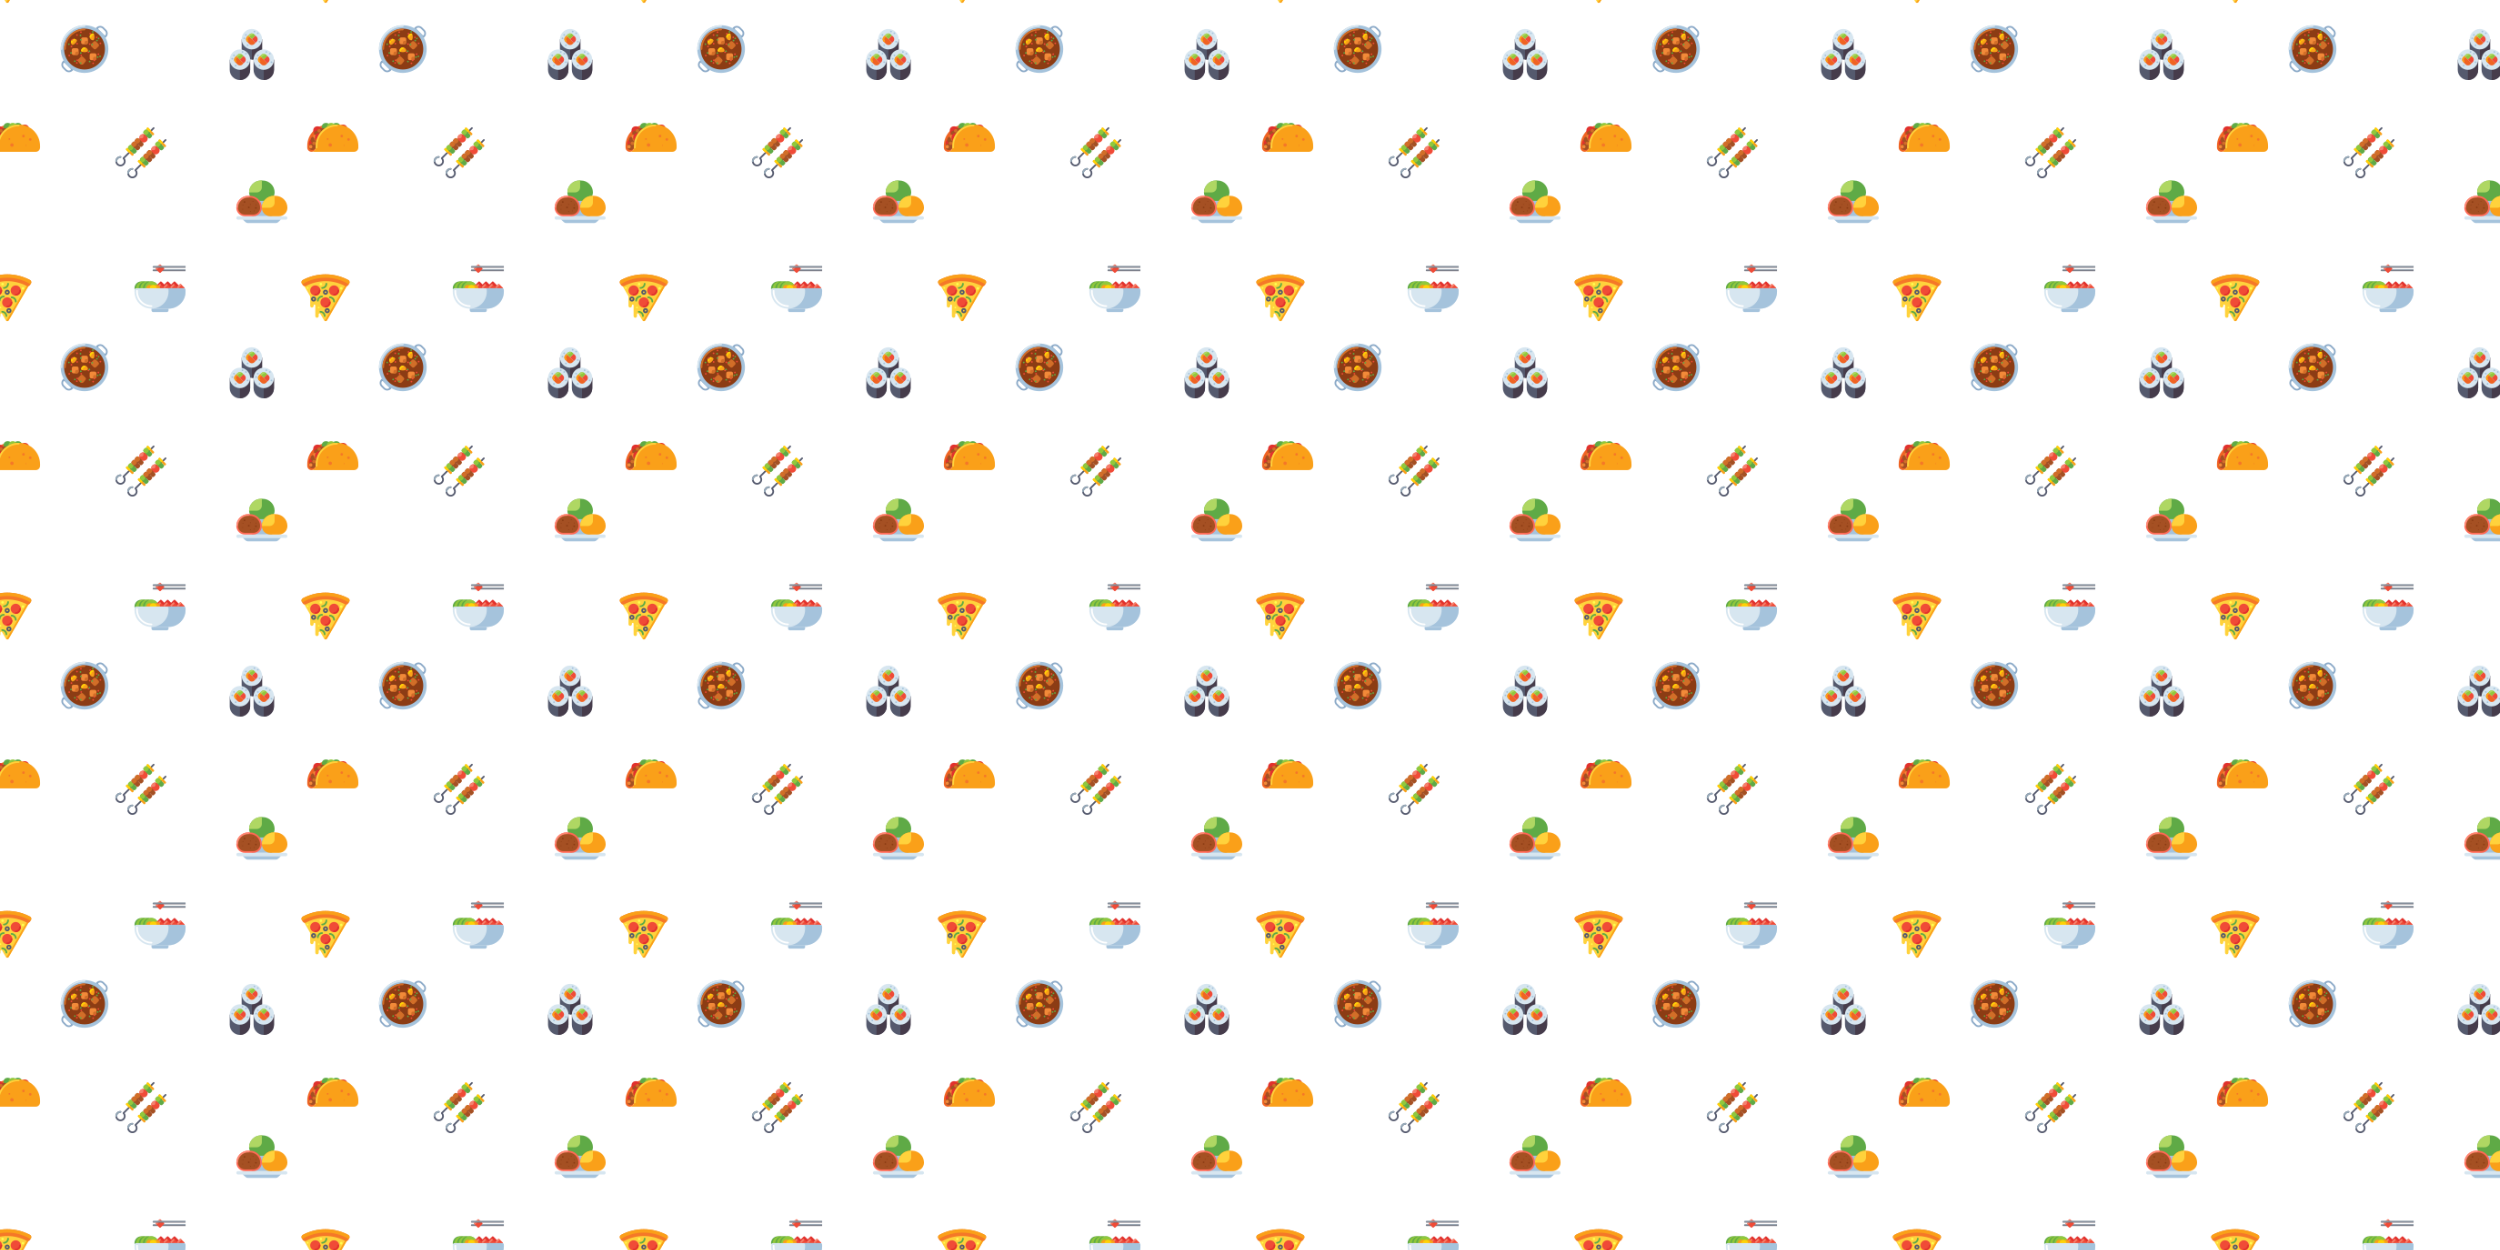 <svg xmlns="http://www.w3.org/2000/svg" xmlns:xlink="http://www.w3.org/1999/xlink" xmlns:fi="http://pattern.flaticon.com/" x="0" y="0" width="2160" height="1080" viewBox="0 0 2749.091 1374.545"><rect x="0px" y="0px" width="100%" height="100%" opacity="1" fill="#ffffff"/><defs><g transform="matrix(0.117 0 0 0.117 63 24)" id="L1_0"><path d="m357.823 63.667 90.51 90.51 11.314-11.314c18.745-18.745 18.745-49.137 0-67.882l-22.627-22.627c-18.745-18.745-49.137-18.745-67.882 0zm83.884 61.256-54.63-54.63c-3.892-3.892-2.795-10.486 2.168-12.864 11.901-5.703 26.598-3.624 36.46 6.238l22.627 22.627c9.862 9.862 11.941 24.559 6.238 36.46-2.377 4.964-8.972 6.06-12.863 2.169z" fill="#8caac8"/><path d="m63.667 357.823 90.51 90.51-11.314 11.314c-18.745 18.745-49.137 18.745-67.882 0l-22.627-22.627c-18.745-18.745-18.745-49.137 0-67.882zm61.256 83.884-54.63-54.63c-3.892-3.892-10.486-2.795-12.864 2.168-5.703 11.901-3.624 26.598 6.238 36.46l22.627 22.627c9.862 9.862 24.559 11.941 36.46 6.238 4.964-2.377 6.06-8.972 2.169-12.863z" fill="#8caac8"/><circle cx="256" cy="256" r="224" fill="#a5c3dc"/><path d="m40 264c-4.418 0-8-3.582-8-8 0-59.833 23.3-116.084 65.608-158.393 42.308-42.307 98.559-65.607 158.392-65.607 4.418 0 8 3.582 8 8s-3.582 8-8 8c-114.691 0-208 93.309-208 208 0 4.418-3.582 8-8 8z" fill="#d7e6f0"/><circle cx="256" cy="256" r="192" fill="#8c3c14"/><path d="m72 264c-4.418 0-8-3.582-8-8 0-105.869 86.131-192 192-192 4.418 0 8 3.582 8 8s-3.582 8-8 8c-97.047 0-176 78.953-176 176 0 4.418-3.582 8-8 8z" fill="#d26e28"/><g><path d="m288 194.667v-32c0-8.837-7.163-16-16-16h-32c-8.837 0-16 7.163-16 16v32c0 8.837 7.163 16 16 16h32c8.837 0 16-7.164 16-16z" fill="#f28a39"/><path d="m256 194.667c0-8.836 7.164-16 16-16h16v16c0 8.836-7.164 16-16 16h-16z" fill="#d26e28"/></g><g><path d="m200 296v-32c0-8.837-7.163-16-16-16h-32c-8.837 0-16 7.163-16 16v32c0 8.837 7.163 16 16 16h32c8.837 0 16-7.163 16-16z" fill="#f28a39"/><path d="m168 296c0-8.836 7.164-16 16-16h16v16c0 8.836-7.164 16-16 16h-16z" fill="#d26e28"/></g><g><path d="m368 344v-32c0-8.837-7.163-16-16-16h-32c-8.837 0-16 7.163-16 16v32c0 8.837 7.163 16 16 16h32c8.837 0 16-7.163 16-16z" fill="#f28a39"/><path d="m336 344c0-8.836 7.164-16 16-16h16v16c0 8.836-7.164 16-16 16h-16z" fill="#d26e28"/></g><g><path d="m241.941 397.902 22.627-22.627c6.248-6.248 6.248-16.379 0-22.627l-22.627-22.627c-6.248-6.248-16.379-6.248-22.627 0l-22.627 22.627c-6.248 6.248-6.248 16.379 0 22.627l22.627 22.627c6.248 6.248 16.379 6.248 22.627 0z" fill="#d26e28"/><path d="m364.686 253.98 22.627-22.627c6.248-6.248 6.248-16.379 0-22.627l-22.627-22.627c-6.248-6.248-16.379-6.248-22.627 0l-22.627 22.627c-6.248 6.248-6.248 16.379 0 22.627l22.627 22.627c6.248 6.249 16.379 6.249 22.627 0z" fill="#d26e28"/><path d="m219.314 375.274c6.248-6.248 16.379-6.248 22.627 0l11.314 11.314-11.314 11.314c-6.248 6.248-16.379 6.248-22.627 0l-11.314-11.314z" fill="#d26e28"/></g><g><path d="m182.627 169.373c12.497 12.497-32.758 57.752-45.255 45.255s-12.497-32.758 0-45.255 32.759-12.497 45.255 0z" fill="#faa019"/><path d="m136 200c-4.418 0-8-3.582-8-8 0-17.645 14.355-32 32-32 4.418 0 8 3.582 8 8s-3.582 8-8 8c-8.822 0-16 7.178-16 16 0 4.418-3.582 8-8 8z" fill="#ffd205"/></g><g><path d="m288 272c0 17.673-64 17.673-64 0s14.327-32 32-32 32 14.327 32 32z" fill="#faa019"/><path d="m232 280c-4.418 0-8-3.582-8-8 0-17.645 14.355-32 32-32 4.418 0 8 3.582 8 8s-3.582 8-8 8c-8.822 0-16 7.178-16 16 0 4.418-3.582 8-8 8z" fill="#ffd205"/></g><g><path d="m336 173.333c-17.673 0-32-14.327-32-32s14.327-32 32-32 17.673 64 0 64z" fill="#faa019"/><path d="m312 149.333c-4.418 0-8-3.582-8-8 0-17.645 14.355-32 32-32 4.418 0 8 3.582 8 8s-3.582 8-8 8c-8.822 0-16 7.178-16 16 0 4.418-3.582 8-8 8z" fill="#ffd205"/></g><g><circle cx="349" cy="362" r="8" fill="#f04b37"/><circle cx="141" cy="168" r="8" fill="#f04b37"/><circle cx="293" cy="285" r="8" fill="#f04b37"/><circle cx="405" cy="202" r="8" fill="#f04b37"/><circle cx="184" cy="386" r="8" fill="#f04b37"/><circle cx="186" cy="205" r="8" fill="#f04b37"/><circle cx="309" cy="112" r="8" fill="#f04b37"/><circle cx="112" cy="317" r="8" fill="#f04b37"/></g><g><circle cx="165" cy="370" r="8" fill="#5faa46"/><circle cx="373" cy="176" r="8" fill="#5faa46"/><circle cx="221" cy="293" r="8" fill="#5faa46"/><circle cx="109" cy="210" r="8" fill="#5faa46"/><circle cx="304" cy="373" r="8" fill="#5faa46"/><circle cx="328" cy="213" r="8" fill="#5faa46"/><circle cx="218" cy="128" r="8" fill="#5faa46"/><circle cx="402" cy="325" r="8" fill="#5faa46"/></g><g><circle cx="380" cy="332" r="8" fill="#5faa46"/><circle cx="185" cy="124" r="8" fill="#f04b37"/><circle cx="302" cy="276" r="8" fill="#5faa46"/><circle cx="220" cy="388" r="8" fill="#5faa46"/><circle cx="388" cy="156" r="8" fill="#5faa46"/><circle cx="222" cy="169" r="8" fill="#5faa46"/><circle cx="129" cy="292" r="8" fill="#5faa46"/><circle cx="334" cy="94" r="8" fill="#5faa46"/></g><g><circle cx="370" cy="146" r="8" fill="#f04b37"/><circle cx="188" cy="361" r="8" fill="#f04b37"/><circle cx="305" cy="209" r="8" fill="#f04b37"/><circle cx="222" cy="97" r="8" fill="#f04b37"/><circle cx="386" cy="304" r="8" fill="#f04b37"/><circle cx="225" cy="316" r="8" fill="#f04b37"/><circle cx="133" cy="232" r="8" fill="#f04b37"/><circle cx="337" cy="390" r="8" fill="#f04b37"/></g></g><g transform="matrix(0.117 0 0 0.117 258 191)" id="L1_1"><path d="m160 256h192v144h-192z" fill="#a5c3dc"/><path d="m264 64h-16c-61.856 0-112 50.144-112 112 0 44.183 35.817 80 80 80h80c44.183 0 80-35.817 80-80 0-61.856-50.144-112-112-112z" fill="#5faa46"/><path d="m32 400h448c8.837 0 16 7.163 16 16 0 8.837-7.163 16-16 16h-448c-8.837 0-16-7.163-16-16 0-8.837 7.163-16 16-16z" fill="#d7e6f0"/><path d="m77.333 432h357.333l-25.473 23.514c-5.911 5.456-13.66 8.486-21.705 8.486h-262.977c-8.044 0-15.794-3.03-21.705-8.486z" fill="#a5c3dc"/><path d="m144 208h-16c-61.856 0-112 50.144-112 112 0 44.183 35.817 80 80 80h80c44.183 0 80-35.817 80-80 0-61.856-50.144-112-112-112z" fill="#ff6955"/><path d="m384 208h-16c-61.856 0-112 50.144-112 112 0 44.183 35.817 80 80 80h80c44.183 0 80-35.817 80-80 0-61.856-50.144-112-112-112z" fill="#faa019"/><path d="m16 320h72c26.51 0 48-21.49 48-48v-64h-8c-61.856 0-112 50.144-112 112z" fill="#ff8773"/><path d="m256 320h72c26.51 0 48-21.49 48-48v-64h-8c-61.856 0-112 50.144-112 112z" fill="#ffd23c"/><path d="m136 176h72c26.51 0 48-21.49 48-48v-64h-8c-61.856 0-112 50.144-112 112z" fill="#afd763"/><path d="m96 384c-35.29 0-64-28.71-64-64 0-52.935 43.065-96 96-96h16c52.935 0 96 43.065 96 96 0 35.29-28.71 64-64 64z" fill="#a55023"/><g><circle cx="133" cy="317" r="8" fill="#8c3c14"/><circle cx="148" cy="289" r="4" fill="#8c3c14"/></g><g><circle cx="93" cy="266" r="8" fill="#8c3c14"/><circle cx="78" cy="294" r="4" fill="#8c3c14"/><circle cx="172" cy="260" r="4" fill="#8c3c14"/><circle cx="76" cy="334" r="4" fill="#8c3c14"/><circle cx="148" cy="356" r="4" fill="#8c3c14"/><circle cx="201" cy="292" r="4" fill="#8c3c14"/></g><g><circle cx="200" cy="322" r="8" fill="#8c3c14"/><circle cx="185" cy="350" r="4" fill="#8c3c14"/></g></g><g transform="matrix(0.117 0 0 0.117 247 30)" id="L1_2"><g><path d="m256 304c-53.019 0-96-42.981-96-96v-96h192v96c0 53.019-42.981 96-96 96z" fill="#555a6e"/><path d="m256 112v192c53.019 0 96-42.98 96-96v-96z" fill="#463c4b"/><circle cx="256" cy="112" r="96" fill="#d7e6f0"/><g><g><path d="m289.941 78.059-11.314-11.314c-12.497-12.497-32.758-12.497-45.255 0l-11.314 11.314 33.942 33.941z" fill="#91c83c"/><path d="m222.059 78.059-11.314 11.314c-12.497 12.497-12.497 32.758 0 45.255l22.627 22.627c12.497 12.497 32.758 12.497 45.255 0l11.314-11.314z" fill="#f06423"/><path d="m256 112 33.941 33.941 11.314-11.314c12.497-12.497 12.497-32.758 0-45.255l-11.314-11.314z" fill="#f04b37"/></g><path d="m227.716 95.03c.007-.007.014-.015.022-.022l5.635-5.635-5.639-5.639c-.006-.006-.012-.012-.018-.018s-.012-.012-.018-.018l-5.639-5.64-5.656 5.657-5.658 5.657c-6.043 6.044-9.372 14.081-9.372 22.627s3.329 16.583 9.372 22.627c1.563 1.562 3.609 2.343 5.657 2.343 2.047 0 4.095-.781 5.657-2.343 3.124-3.124 3.125-8.189 0-11.314-3.022-3.022-4.687-7.041-4.687-11.314s1.665-8.292 4.686-11.313z" fill="#faa019"/><path d="m256 57.373c-8.547 0-16.583 3.329-22.627 9.373l-3.771 3.771-7.542 7.542 5.658 5.658 5.656 5.656 5.656-5.656 5.658-5.658c3.022-3.022 7.04-4.686 11.313-4.686 4.418 0 8-3.582 8-8s-3.583-8-8.001-8z" fill="#afd763"/></g><circle cx="280" cy="40" r="8" fill="#a5c3dc"/><circle cx="312" cy="56" r="8" fill="#a5c3dc"/><circle cx="328" cy="136" r="8" fill="#a5c3dc"/><circle cx="216" cy="168" r="8" fill="#a5c3dc"/><circle cx="184" cy="104" r="8" fill="#a5c3dc"/><circle cx="200" cy="72" r="8" fill="#a5c3dc"/></g><g><path d="m144 496c-53.019 0-96-42.981-96-96v-96h192v96c0 53.019-42.981 96-96 96z" fill="#555a6e"/><path d="m144 304v192c53.019 0 96-42.98 96-96v-96z" fill="#463c4b"/><circle cx="144" cy="304" r="96" fill="#d7e6f0"/><g><g><path d="m177.941 270.059-11.314-11.314c-12.497-12.497-32.758-12.497-45.255 0l-11.314 11.314 33.942 33.941z" fill="#91c83c"/><path d="m110.059 270.059-11.314 11.314c-12.497 12.497-12.497 32.758 0 45.255l22.627 22.627c12.497 12.497 32.758 12.497 45.255 0l11.314-11.314z" fill="#f06423"/><path d="m144 304 33.941 33.941 11.314-11.314c12.497-12.497 12.497-32.758 0-45.255l-11.314-11.314z" fill="#f04b37"/></g><path d="m115.716 287.03c.007-.007.014-.015.022-.022l5.635-5.635-5.639-5.639c-.006-.006-.012-.012-.018-.018s-.012-.012-.018-.018l-5.64-5.64-5.656 5.657-5.658 5.657c-6.043 6.044-9.372 14.081-9.372 22.627s3.329 16.583 9.372 22.627c1.563 1.562 3.609 2.343 5.657 2.343 2.047 0 4.095-.781 5.657-2.343 3.124-3.124 3.125-8.189 0-11.314-3.022-3.022-4.687-7.041-4.687-11.314s1.665-8.292 4.686-11.313z" fill="#faa019"/><path d="m144 249.373c-8.547 0-16.583 3.329-22.627 9.373l-3.771 3.771-7.542 7.542 5.658 5.658 5.656 5.656 5.656-5.656 5.658-5.658c3.022-3.022 7.04-4.686 11.313-4.686 4.418 0 8-3.582 8-8s-3.583-8-8.001-8z" fill="#afd763"/></g><circle cx="168" cy="232" r="8" fill="#a5c3dc"/><circle cx="200" cy="248" r="8" fill="#a5c3dc"/><circle cx="216" cy="328" r="8" fill="#a5c3dc"/><circle cx="104" cy="360" r="8" fill="#a5c3dc"/><circle cx="72" cy="296" r="8" fill="#a5c3dc"/><circle cx="88" cy="264" r="8" fill="#a5c3dc"/></g><g><path d="m368 496c-53.019 0-96-42.981-96-96v-96h192v96c0 53.019-42.981 96-96 96z" fill="#555a6e"/><path d="m368 304v192c53.019 0 96-42.98 96-96v-96z" fill="#463c4b"/><circle cx="368" cy="304" r="96" fill="#d7e6f0"/><g><g><path d="m401.941 270.059-11.314-11.314c-12.497-12.497-32.758-12.497-45.255 0l-11.314 11.314 33.942 33.941z" fill="#91c83c"/><path d="m334.059 270.059-11.314 11.314c-12.497 12.497-12.497 32.758 0 45.255l22.627 22.627c12.497 12.497 32.758 12.497 45.255 0l11.314-11.314z" fill="#f06423"/><path d="m368 304 33.941 33.941 11.314-11.314c12.497-12.497 12.497-32.758 0-45.255l-11.314-11.314z" fill="#f04b37"/></g><path d="m339.716 287.03c.007-.007.014-.015.022-.022l5.635-5.635-5.639-5.639c-.006-.006-.012-.012-.018-.018s-.012-.012-.018-.018l-5.639-5.64-5.656 5.657-5.658 5.657c-6.043 6.044-9.372 14.081-9.372 22.627s3.329 16.583 9.372 22.627c1.563 1.562 3.609 2.343 5.657 2.343 2.047 0 4.095-.781 5.657-2.343 3.124-3.124 3.125-8.189 0-11.314-3.022-3.022-4.687-7.041-4.687-11.314s1.665-8.292 4.686-11.313z" fill="#faa019"/><path d="m368 249.373c-8.547 0-16.583 3.329-22.627 9.373l-3.771 3.771-7.542 7.542 5.658 5.658 5.656 5.656 5.656-5.656 5.658-5.658c3.022-3.022 7.04-4.686 11.313-4.686 4.418 0 8-3.582 8-8s-3.583-8-8.001-8z" fill="#afd763"/></g><circle cx="392" cy="232" r="8" fill="#a5c3dc"/><circle cx="424" cy="248" r="8" fill="#a5c3dc"/><circle cx="440" cy="328" r="8" fill="#a5c3dc"/><circle cx="328" cy="360" r="8" fill="#a5c3dc"/><circle cx="296" cy="296" r="8" fill="#a5c3dc"/><circle cx="312" cy="264" r="8" fill="#a5c3dc"/></g></g><g transform="matrix(0.117 0 0 0.117 -22 297)" id="L1_3"><path d="m256 48c-81.611 0-158.144 21.821-224.037 59.939l.037.074 80 138.567v89.42c0 8.837 7.163 16 16 16 8.837 0 16-7.163 16-16v-4.137c0-8.185 10.836-11.088 14.928-4 .702 1.216 1.072 2.596 1.072 4v100.137c0 8.837 7.163 16 16 16 8.837 0 16-7.163 16-16v-16.996c0-8.185 10.836-11.088 14.928-4l35.065 60.736c2.189 3.791 5.749 6.68 9.993 7.756 7.155 1.814 14.35-1.4 17.87-7.496l210.144-363.987.037-.075c-65.893-38.117-142.426-59.938-224.037-59.938z" fill="#ffd23c"/><path d="m256 480c-4.418 0-8-3.582-8-8s3.582-8 8-8l206.151-357.073c2.209-3.827 7.102-5.138 10.929-2.928 3.826 2.209 5.138 7.102 2.929 10.928l-206.153 357.073c-2.847 4.934-8.157 8-13.856 8z" fill="#faa019"/><path d="m481.11 107.383c-1.809-6.295-5.984-11.448-11.757-14.509-65.241-34.59-139.018-52.874-213.353-52.874-74.336 0-148.112 18.284-213.354 52.874-5.772 3.061-9.947 8.213-11.756 14.508-1.819 6.331-1.007 12.959 2.287 18.663l8.008 13.867c4.456 7.717 12.471 12.054 20.754 12.053 3.769 0 7.595-.898 11.164-2.785 55.931-29.556 119.176-45.18 182.897-45.18s126.966 15.624 182.896 45.182c11.416 6.033 25.435 1.96 31.919-9.269l8.008-13.867c3.294-5.704 4.107-12.332 2.287-18.663z" fill="#f57828"/><path d="m481.046 107.182c-1.838-6.203-5.99-11.284-11.693-14.308-65.241-34.59-139.017-52.874-213.353-52.874-74.335 0-148.112 18.284-213.354 52.874-5.703 3.023-9.855 8.105-11.692 14.308-1.85 6.245-1.126 12.82 2.038 18.513l3.954 7.114 7.044-4.075c64.156-37.116 137.467-56.734 212.01-56.734s147.854 19.618 212.01 56.734l7.045 4.075 3.953-7.114c3.165-5.693 3.888-12.268 2.038-18.513z" fill="#faa019"/><g><circle cx="160" cy="192" r="48" fill="#f04b37"/><path d="m160 240c-4.418 0-8-3.582-8-8s3.582-8 8-8c17.645 0 32-14.355 32-32 0-4.418 3.582-8 8-8s8 3.582 8 8c0 26.467-21.533 48-48 48z" fill="#e1322d"/></g><g><circle cx="336" cy="192" r="48" fill="#f04b37"/><path d="m336 240c-4.418 0-8-3.582-8-8s3.582-8 8-8c17.645 0 32-14.355 32-32 0-4.418 3.582-8 8-8s8 3.582 8 8c0 26.467-21.532 48-48 48z" fill="#e1322d"/></g><g><circle cx="256" cy="304" r="48" fill="#f04b37"/><path d="m256 352c-4.418 0-8-3.582-8-8s3.582-8 8-8c17.645 0 32-14.355 32-32 0-4.418 3.582-8 8-8s8 3.582 8 8c0 26.467-21.532 48-48 48z" fill="#e1322d"/></g><path d="m224 176c-4.418 0-8-3.582-8-8s3.582-8 8-8c17.645 0 32-14.355 32-32 0-4.418 3.582-8 8-8s8 3.582 8 8c0 26.467-21.533 48-48 48z" fill="#5faa46"/><path d="m184 296c-4.418 0-8-3.582-8-8 0-26.467 21.533-48 48-48 4.418 0 8 3.582 8 8s-3.582 8-8 8c-17.645 0-32 14.355-32 32 0 4.418-3.582 8-8 8z" fill="#5faa46"/><path d="m336 304c-4.418 0-8-3.582-8-8 0-17.645-14.355-32-32-32-4.418 0-8-3.582-8-8s3.582-8 8-8c26.468 0 48 21.533 48 48 0 4.418-3.582 8-8 8z" fill="#5faa46"/><path d="m248 440c-4.418 0-8-3.582-8-8 0-17.645-14.355-32-32-32-4.418 0-8-3.582-8-8s3.582-8 8-8c26.467 0 48 21.533 48 48 0 4.418-3.582 8-8 8z" fill="#5faa46"/><path d="m256 232c-13.234 0-24-10.766-24-24s10.766-24 24-24c13.233 0 24 10.766 24 24s-10.767 24-24 24zm0-32c-4.411 0-8 3.589-8 8s3.589 8 8 8 8-3.589 8-8-3.589-8-8-8z" fill="#555a6e"/><path d="m144 296c-13.234 0-24-10.766-24-24s10.766-24 24-24 24 10.766 24 24-10.766 24-24 24zm0-32c-4.411 0-8 3.589-8 8s3.589 8 8 8 8-3.589 8-8-3.589-8-8-8z" fill="#555a6e"/><path d="m272 405.333c-13.233 0-24-10.766-24-24s10.767-24 24-24 24 10.766 24 24-10.767 24-24 24zm0-32c-4.411 0-8 3.589-8 8s3.589 8 8 8 8-3.589 8-8-3.589-8-8-8z" fill="#555a6e"/><circle cx="88" cy="168" r="8" fill="#ffff50"/><circle cx="212" cy="132" r="12" fill="#ffff50"/><circle cx="192" cy="352" r="8" fill="#ffff50"/><circle cx="404" cy="172" r="12" fill="#ffff50"/></g><g transform="matrix(0.117 0 0 0.117 125 138)" id="L1_4"><path d="m64 384c-26.467 0-48-21.532-48-48s21.533-48 48-48c4.418 0 8 3.582 8 8s-3.582 8-8 8c-17.645 0-32 14.355-32 32s14.355 32 32 32 32-14.355 32-32c0-8.548-3.329-16.584-9.373-22.627-1.5-1.5-2.343-3.535-2.343-5.657s.843-4.156 2.343-5.657l283.716-283.716c3.124-3.123 8.189-3.123 11.313 0 3.125 3.125 3.125 8.189 0 11.314l-278.524 278.525c5.762 8.069 8.868 17.704 8.868 27.818 0 26.468-21.533 48-48 48z" fill="#555a6e"/><circle cx="280" cy="120" r="40" fill="#f04b37"/><g><path d="m186.343 277.657-4.686 4.686c-3.124 3.124-8.19 3.124-11.314 0l-52.686-52.686c-3.124-3.124-3.124-8.19 0-11.314l4.686-4.686c3.124-3.124 8.19-3.124 11.314 0l52.686 52.686c3.124 3.124 3.124 8.19 0 11.314z" fill="#faa019"/><path d="m154.343 245.657-4.686 4.686c-3.124 3.124-8.19 3.124-11.314 0l-20.686-20.686c-3.124-3.124-3.124-8.19 0-11.314l4.686-4.686c3.124-3.124 8.19-3.124 11.314 0l20.686 20.686c3.124 3.124 3.124 8.19 0 11.314z" fill="#ffd205"/></g><g><path d="m378.343 85.657-4.686 4.686c-3.124 3.124-8.19 3.124-11.314 0l-52.686-52.686c-3.124-3.124-3.124-8.19 0-11.314l4.686-4.686c3.124-3.124 8.19-3.124 11.314 0l52.686 52.686c3.124 3.124 3.124 8.19 0 11.314z" fill="#faa019"/><path d="m346.343 53.657-4.686 4.686c-3.124 3.124-8.19 3.124-11.314 0l-20.686-20.686c-3.124-3.124-3.124-8.19 0-11.314l4.686-4.686c3.124-3.124 8.19-3.124 11.314 0l20.686 20.686c3.124 3.124 3.124 8.19 0 11.314z" fill="#ffd205"/></g><g><path d="m212.686 251.314-9.373 9.373c-6.248 6.248-16.379 6.248-22.627 0l-41.373-41.373c-6.248-6.248-6.248-16.379 0-22.627l9.373-9.373c6.248-6.248 16.379-6.248 22.627 0l41.373 41.373c6.249 6.248 6.249 16.378 0 22.627z" fill="#5faa46"/><path d="m180.686 219.314-9.373 9.373c-6.248 6.248-16.379 6.248-22.627 0l-9.373-9.373c-6.248-6.248-6.248-16.379 0-22.627l9.373-9.373c6.248-6.248 16.379-6.248 22.627 0l9.373 9.373c6.249 6.248 6.249 16.378 0 22.627z" fill="#91c83c"/></g><g><path d="m244.686 219.314-9.373 9.373c-6.248 6.248-16.379 6.248-22.627 0l-41.373-41.373c-6.248-6.248-6.248-16.379 0-22.627l9.373-9.373c6.248-6.248 16.379-6.248 22.627 0l41.373 41.373c6.249 6.248 6.249 16.378 0 22.627z" fill="#a55023"/><path d="m212.686 187.314-9.373 9.373c-6.248 6.248-16.379 6.248-22.627 0l-9.373-9.373c-6.248-6.248-6.248-16.379 0-22.627l9.373-9.373c6.248-6.248 16.379-6.248 22.627 0l9.373 9.373c6.249 6.248 6.249 16.378 0 22.627z" fill="#d26e28"/></g><g><path d="m276.686 187.314-9.373 9.373c-6.248 6.248-16.379 6.248-22.627 0l-41.373-41.373c-6.248-6.248-6.248-16.379 0-22.627l9.373-9.373c6.248-6.248 16.379-6.248 22.627 0l41.373 41.373c6.249 6.248 6.249 16.378 0 22.627z" fill="#a55023"/><path d="m244.686 155.314-9.373 9.373c-6.248 6.248-16.379 6.248-22.627 0l-9.373-9.373c-6.248-6.248-6.248-16.379 0-22.627l9.373-9.373c6.248-6.248 16.379-6.248 22.627 0l9.373 9.373c6.249 6.248 6.249 16.378 0 22.627z" fill="#d26e28"/></g><g><path d="m356.686 107.314-9.373 9.373c-6.248 6.248-16.379 6.248-22.627 0l-41.373-41.373c-6.248-6.248-6.248-16.379 0-22.627l9.373-9.373c6.248-6.248 16.379-6.248 22.627 0l41.373 41.373c6.249 6.248 6.249 16.378 0 22.627z" fill="#5faa46"/><path d="m324.686 75.314-9.373 9.373c-6.248 6.248-16.379 6.248-22.627 0l-9.373-9.373c-6.248-6.248-6.248-16.379 0-22.627l9.373-9.373c6.248-6.248 16.379-6.248 22.627 0l9.373 9.373c6.249 6.248 6.249 16.378 0 22.627z" fill="#91c83c"/></g><path d="m240 120h24c8.837 0 16-7.163 16-16v-24c-22.091 0-40 17.909-40 40z" fill="#f5826e"/><path d="m24 344c-4.418 0-8-3.582-8-8 0-26.468 21.533-48 48-48 4.418 0 8 3.582 8 8s-3.582 8-8 8c-17.645 0-32 14.355-32 32 0 4.418-3.582 8-8 8z" fill="#96aab9"/><path d="m176 496c-26.467 0-48-21.532-48-48s21.533-48 48-48c4.418 0 8 3.582 8 8s-3.582 8-8 8c-17.645 0-32 14.355-32 32s14.355 32 32 32 32-14.355 32-32c0-8.548-3.329-16.584-9.373-22.627-1.5-1.5-2.343-3.535-2.343-5.657s.843-4.156 2.343-5.657l283.716-283.716c3.124-3.123 8.189-3.123 11.313 0 3.125 3.125 3.125 8.189 0 11.314l-278.524 278.525c5.762 8.069 8.868 17.704 8.868 27.818 0 26.468-21.533 48-48 48z" fill="#555a6e"/><circle cx="392" cy="232" r="40" fill="#f04b37"/><g><path d="m298.343 389.657-4.686 4.686c-3.124 3.124-8.19 3.124-11.314 0l-52.686-52.686c-3.124-3.124-3.124-8.19 0-11.314l4.686-4.686c3.124-3.124 8.19-3.124 11.314 0l52.686 52.686c3.124 3.124 3.124 8.19 0 11.314z" fill="#faa019"/><path d="m266.343 357.657-4.686 4.686c-3.124 3.124-8.19 3.124-11.314 0l-20.686-20.686c-3.124-3.124-3.124-8.19 0-11.314l4.686-4.686c3.124-3.124 8.19-3.124 11.314 0l20.686 20.686c3.124 3.124 3.124 8.19 0 11.314z" fill="#ffd205"/></g><g><path d="m490.343 197.657-4.686 4.686c-3.124 3.124-8.19 3.124-11.314 0l-52.686-52.686c-3.124-3.124-3.124-8.19 0-11.314l4.686-4.686c3.124-3.124 8.19-3.124 11.314 0l52.686 52.686c3.124 3.124 3.124 8.19 0 11.314z" fill="#faa019"/><path d="m458.343 165.657-4.686 4.686c-3.124 3.124-8.19 3.124-11.314 0l-20.686-20.686c-3.124-3.124-3.124-8.19 0-11.314l4.686-4.686c3.124-3.124 8.19-3.124 11.314 0l20.686 20.686c3.124 3.124 3.124 8.19 0 11.314z" fill="#ffd205"/></g><g><path d="m324.686 363.314-9.373 9.373c-6.248 6.248-16.379 6.248-22.627 0l-41.373-41.373c-6.248-6.248-6.248-16.379 0-22.627l9.373-9.373c6.248-6.248 16.379-6.248 22.627 0l41.373 41.373c6.249 6.248 6.249 16.378 0 22.627z" fill="#5faa46"/><path d="m292.686 331.314-9.373 9.373c-6.248 6.248-16.379 6.248-22.627 0l-9.373-9.373c-6.248-6.248-6.248-16.379 0-22.627l9.373-9.373c6.248-6.248 16.379-6.248 22.627 0l9.373 9.373c6.249 6.248 6.249 16.378 0 22.627z" fill="#91c83c"/></g><g><path d="m356.686 331.314-9.373 9.373c-6.248 6.248-16.379 6.248-22.627 0l-41.373-41.373c-6.248-6.248-6.248-16.379 0-22.627l9.373-9.373c6.248-6.248 16.379-6.248 22.627 0l41.373 41.373c6.249 6.248 6.249 16.378 0 22.627z" fill="#a55023"/><path d="m324.686 299.314-9.373 9.373c-6.248 6.248-16.379 6.248-22.627 0l-9.373-9.373c-6.248-6.248-6.248-16.379 0-22.627l9.373-9.373c6.248-6.248 16.379-6.248 22.627 0l9.373 9.373c6.249 6.248 6.249 16.378 0 22.627z" fill="#d26e28"/></g><g><path d="m388.686 299.314-9.373 9.373c-6.248 6.248-16.379 6.248-22.627 0l-41.373-41.373c-6.248-6.248-6.248-16.379 0-22.627l9.373-9.373c6.248-6.248 16.379-6.248 22.627 0l41.373 41.373c6.249 6.248 6.249 16.378 0 22.627z" fill="#a55023"/><path d="m356.686 267.314-9.373 9.373c-6.248 6.248-16.379 6.248-22.627 0l-9.373-9.373c-6.248-6.248-6.248-16.379 0-22.627l9.373-9.373c6.248-6.248 16.379-6.248 22.627 0l9.373 9.373c6.249 6.248 6.249 16.378 0 22.627z" fill="#d26e28"/></g><g><path d="m468.686 219.314-9.373 9.373c-6.248 6.248-16.379 6.248-22.627 0l-41.373-41.373c-6.248-6.248-6.248-16.379 0-22.627l9.373-9.373c6.248-6.248 16.379-6.248 22.627 0l41.373 41.373c6.249 6.248 6.249 16.378 0 22.627z" fill="#5faa46"/><path d="m436.686 187.314-9.373 9.373c-6.248 6.248-16.379 6.248-22.627 0l-9.373-9.373c-6.248-6.248-6.248-16.379 0-22.627l9.373-9.373c6.248-6.248 16.379-6.248 22.627 0l9.373 9.373c6.249 6.248 6.249 16.378 0 22.627z" fill="#91c83c"/></g><path d="m352 232h24c8.837 0 16-7.163 16-16v-24c-22.091 0-40 17.909-40 40z" fill="#f5826e"/><path d="m136 456c-4.418 0-8-3.582-8-8 0-26.468 21.533-48 48-48 4.418 0 8 3.582 8 8s-3.582 8-8 8c-17.645 0-32 14.355-32 32 0 4.418-3.582 8-8 8z" fill="#96aab9"/></g><g transform="matrix(0.117 0 0 0.117 -14 122)" id="L1_5"><path d="m256 132.004c-12.925-2.624-26.301-4.004-40-4.004-110.457 0-200 89.543-200 200v16c0 22.091 17.909 40 40 40 22.091 0 40-17.909 40-40v-16c0-96.758 68.711-177.464 160-195.996z" fill="#f06423"/><circle cx="72" cy="304" r="40" fill="#e1322d"/><circle cx="192" cy="152" r="40" fill="#5faa46"/><circle cx="112" cy="184" r="40" fill="#e1322d"/><circle cx="352" cy="168" r="40" fill="#e1322d"/><circle cx="288" cy="152" r="40" fill="#5faa46"/><circle cx="240" cy="152" r="40" fill="#91c83c"/><g><circle cx="64" cy="336" r="32" fill="#a55023"/><circle cx="80" cy="272" r="32" fill="#a55023"/><circle cx="112" cy="216" r="32" fill="#a55023"/><circle cx="160" cy="192" r="32" fill="#a55023"/><circle cx="112" cy="256" r="32" fill="#d26e28"/><circle cx="80" cy="304" r="16" fill="#d26e28"/><circle cx="128" cy="186" r="16" fill="#d26e28"/><circle cx="48" cy="336" r="16" fill="#f28a39"/><circle cx="88" cy="240" r="16" fill="#f28a39"/></g><circle cx="128" cy="248" r="40" fill="#e1322d"/><path d="m296 128c-110.457 0-200 89.543-200 200v16c0 22.091-17.909 40-40 40h400c22.091 0 40-17.909 40-40v-16c0-110.457-89.543-200-200-200z" fill="#faa019"/><path d="m104 352c-4.418 0-8-3.582-8-8v-16c0-110.28 89.72-200 200-200 4.418 0 8 3.582 8 8s-3.582 8-8 8c-101.458 0-184 82.542-184 184v16c0 4.418-3.582 8-8 8z" fill="#ffd23c"/><g><circle cx="404" cy="268" r="12" fill="#f57828"/><circle cx="340" cy="236" r="12" fill="#f57828"/><circle cx="232" cy="320" r="16" fill="#f57828"/><circle cx="364" cy="324" r="4" fill="#f57828"/><circle cx="208" cy="264" r="8" fill="#f57828"/></g></g><g transform="matrix(0.117 0 0 0.117 146 287)" id="L1_6"><path d="m194.667 96h301.333v-16h-301.333c-4.418 0-8 3.582-8 8 0 4.418 3.581 8 8 8z" fill="#737079"/><path d="m186.667 88h309.333v-8h-301.333c-4.419 0-8 3.582-8 8z" fill="#96aab9"/><g><path d="m80 320h16c35.346 0 64-28.654 64-64 0-35.346-28.654-64-64-64h-16c-35.346 0-64 28.654-64 64 0 35.346 28.654 64 64 64z" fill="#5faa46"/><circle cx="96" cy="256" r="64" fill="#91c83c"/></g><g><path d="m120 320h16c35.346 0 64-28.654 64-64 0-35.346-28.654-64-64-64h-16c-35.346 0-64 28.654-64 64 0 35.346 28.654 64 64 64z" fill="#5faa46"/><circle cx="136" cy="256" r="64" fill="#91c83c"/></g><g><path d="m160 320h16c35.346 0 64-28.654 64-64 0-35.346-28.654-64-64-64h-16c-35.346 0-64 28.654-64 64 0 35.346 28.654 64 64 64z" fill="#5faa46"/><circle cx="176" cy="256" r="64" fill="#91c83c"/></g><g fill="#e1322d"><path d="m365.657 226.343-32-32c-3.124-3.124-8.189-3.124-11.313 0l-32 32c-3.125 3.124-3.125 8.189 0 11.313l32 32c1.562 1.562 3.609 2.343 5.657 2.343s4.095-.781 5.657-2.343l32-32c3.123-3.123 3.123-8.189-.001-11.313z"/><path d="m301.657 226.343-32-32c-3.124-3.124-8.189-3.124-11.313 0l-32 32c-3.125 3.124-3.125 8.189 0 11.313l32 32c1.562 1.562 3.609 2.343 5.657 2.343s4.095-.781 5.657-2.343l32-32c3.123-3.123 3.123-8.189-.001-11.313z"/><path d="m429.657 226.343-32-32c-3.124-3.124-8.189-3.124-11.313 0l-32 32c-3.125 3.124-3.125 8.189 0 11.313l32 32c1.562 1.562 3.609 2.343 5.657 2.343s4.095-.781 5.657-2.343l32-32c3.123-3.123 3.123-8.189-.001-11.313z"/></g><g><path d="m485.657 250.343-32-32c-3.124-3.124-8.189-3.124-11.313 0l-32 32c-3.125 3.124-3.125 8.189 0 11.313l32 32c1.562 1.562 3.609 2.343 5.657 2.343s4.095-.781 5.657-2.343l32-32c3.123-3.123 3.123-8.189-.001-11.313z" fill="#f04b37"/><path d="m416 264c-2.047 0-4.095-.781-5.657-2.343-3.125-3.124-3.125-8.189 0-11.313l32-32c3.124-3.124 8.189-3.124 11.313 0 3.125 3.124 3.125 8.189 0 11.313l-32 32c-1.561 1.562-3.609 2.343-5.656 2.343z" fill="#f5826e"/></g><g><path d="m421.657 250.343-32-32c-3.124-3.124-8.189-3.124-11.313 0l-32 32c-3.125 3.124-3.125 8.189 0 11.313l32 32c1.562 1.562 3.609 2.343 5.657 2.343s4.095-.781 5.657-2.343l32-32c3.123-3.123 3.123-8.189-.001-11.313z" fill="#f04b37"/><path d="m352 264c-2.047 0-4.095-.781-5.657-2.343-3.125-3.124-3.125-8.189 0-11.313l32-32c3.124-3.124 8.189-3.124 11.313 0 3.125 3.124 3.125 8.189 0 11.313l-32 32c-1.561 1.562-3.609 2.343-5.656 2.343z" fill="#f5826e"/></g><g><path d="m357.657 250.343-32-32c-3.124-3.124-8.189-3.124-11.313 0l-32 32c-3.125 3.124-3.125 8.189 0 11.313l32 32c1.562 1.562 3.609 2.343 5.657 2.343s4.095-.781 5.657-2.343l32-32c3.123-3.123 3.123-8.189-.001-11.313z" fill="#f04b37"/><path d="m288 264c-2.047 0-4.095-.781-5.657-2.343-3.125-3.124-3.125-8.189 0-11.313l32-32c3.124-3.124 8.189-3.124 11.313 0 3.125 3.124 3.125 8.189 0 11.313l-32 32c-1.561 1.562-3.609 2.343-5.656 2.343z" fill="#f5826e"/></g><g><path d="m293.657 66.343-32-32c-3.124-3.124-8.189-3.124-11.313 0l-32 32c-3.125 3.124-3.125 8.189 0 11.313l32 32c1.562 1.562 3.609 2.343 5.657 2.343s4.095-.781 5.657-2.343l32-32c3.123-3.123 3.123-8.189-.001-11.313z" fill="#f04b37"/><path d="m224 80c-2.047 0-4.095-.781-5.657-2.343-3.125-3.124-3.125-8.189 0-11.313l32-32c3.124-3.124 8.189-3.124 11.313 0 3.125 3.124 3.125 8.189 0 11.313l-32 32c-1.561 1.562-3.609 2.343-5.656 2.343z" fill="#f5826e"/></g><g><path d="m293.657 250.343-32-32c-3.124-3.124-8.189-3.124-11.313 0l-32 32c-3.125 3.124-3.125 8.189 0 11.313l32 32c1.562 1.562 3.609 2.343 5.657 2.343s4.095-.781 5.657-2.343l32-32c3.123-3.123 3.123-8.189-.001-11.313z" fill="#f04b37"/><path d="m224 264c-2.047 0-4.095-.781-5.657-2.343-3.125-3.124-3.125-8.189 0-11.313l32-32c3.124-3.124 8.189-3.124 11.313 0 3.125 3.124 3.125 8.189 0 11.313l-32 32c-1.561 1.562-3.609 2.343-5.656 2.343z" fill="#f5826e"/></g><circle cx="160" cy="256" r="32" fill="#faa019"/><circle cx="224" cy="256" r="32" fill="#faa019"/><circle cx="192" cy="256" r="32" fill="#ffd205"/><path d="m336 448h-160c-88.366 0-160-71.634-160-160v-16c0-8.837 7.163-16 16-16h448c8.837 0 16 7.163 16 16v16c0 88.366-71.634 160-160 160z" fill="#d7e6f0"/><path d="m176 432c-79.402 0-144-64.598-144-144v-8c0-4.418 3.582-8 8-8s8 3.582 8 8v8c0 70.58 57.42 128 128 128 4.418 0 8 3.582 8 8s-3.582 8-8 8z" fill="#ffffff"/><path d="m480 256h-160c8.837 0 16 7.163 16 16v16c0 88.365-71.635 160-160 160h160c88.365 0 160-71.635 160-160v-16c0-8.837-7.163-16-16-16z" fill="#a5c3dc"/><path d="m320 480h-128c-8.837 0-16-7.163-16-16v-16h160v16c0 8.837-7.163 16-16 16z" fill="#a5c3dc"/><path d="m194.667 64h301.333v-16h-301.333c-4.418 0-8 3.582-8 8 0 4.418 3.581 8 8 8z" fill="#737079"/><path d="m186.667 56h309.333v-8h-301.333c-4.419 0-8 3.582-8 8z" fill="#96aab9"/></g></defs><g fi:class="KUsePattern"><pattern id="pattern_L1_0" width="350" height="350" patternUnits="userSpaceOnUse"><use xlink:href="#L1_0" x="-350" y="-350"/><use xlink:href="#L1_0" x="0" y="-350"/><use xlink:href="#L1_0" x="350" y="-350"/><use xlink:href="#L1_0" x="-350" y="0"/><use xlink:href="#L1_0" x="0" y="0"/><use xlink:href="#L1_0" x="350" y="0"/><use xlink:href="#L1_0" x="-350" y="350"/><use xlink:href="#L1_0" x="0" y="350"/><use xlink:href="#L1_0" x="350" y="350"/></pattern><rect x="0" y="0" width="100%" height="100%" fill="url(#pattern_L1_0)"/></g><g fi:class="KUsePattern"><pattern id="pattern_L1_1" width="350" height="350" patternUnits="userSpaceOnUse"><use xlink:href="#L1_1" x="-350" y="-350"/><use xlink:href="#L1_1" x="0" y="-350"/><use xlink:href="#L1_1" x="350" y="-350"/><use xlink:href="#L1_1" x="-350" y="0"/><use xlink:href="#L1_1" x="0" y="0"/><use xlink:href="#L1_1" x="350" y="0"/><use xlink:href="#L1_1" x="-350" y="350"/><use xlink:href="#L1_1" x="0" y="350"/><use xlink:href="#L1_1" x="350" y="350"/></pattern><rect x="0" y="0" width="100%" height="100%" fill="url(#pattern_L1_1)"/></g><g fi:class="KUsePattern"><pattern id="pattern_L1_2" width="350" height="350" patternUnits="userSpaceOnUse"><use xlink:href="#L1_2" x="-350" y="-350"/><use xlink:href="#L1_2" x="0" y="-350"/><use xlink:href="#L1_2" x="350" y="-350"/><use xlink:href="#L1_2" x="-350" y="0"/><use xlink:href="#L1_2" x="0" y="0"/><use xlink:href="#L1_2" x="350" y="0"/><use xlink:href="#L1_2" x="-350" y="350"/><use xlink:href="#L1_2" x="0" y="350"/><use xlink:href="#L1_2" x="350" y="350"/></pattern><rect x="0" y="0" width="100%" height="100%" fill="url(#pattern_L1_2)"/></g><g fi:class="KUsePattern"><pattern id="pattern_L1_3" width="350" height="350" patternUnits="userSpaceOnUse"><use xlink:href="#L1_3" x="-350" y="-350"/><use xlink:href="#L1_3" x="0" y="-350"/><use xlink:href="#L1_3" x="350" y="-350"/><use xlink:href="#L1_3" x="-350" y="0"/><use xlink:href="#L1_3" x="0" y="0"/><use xlink:href="#L1_3" x="350" y="0"/><use xlink:href="#L1_3" x="-350" y="350"/><use xlink:href="#L1_3" x="0" y="350"/><use xlink:href="#L1_3" x="350" y="350"/></pattern><rect x="0" y="0" width="100%" height="100%" fill="url(#pattern_L1_3)"/></g><g fi:class="KUsePattern"><pattern id="pattern_L1_4" width="350" height="350" patternUnits="userSpaceOnUse"><use xlink:href="#L1_4" x="-350" y="-350"/><use xlink:href="#L1_4" x="0" y="-350"/><use xlink:href="#L1_4" x="350" y="-350"/><use xlink:href="#L1_4" x="-350" y="0"/><use xlink:href="#L1_4" x="0" y="0"/><use xlink:href="#L1_4" x="350" y="0"/><use xlink:href="#L1_4" x="-350" y="350"/><use xlink:href="#L1_4" x="0" y="350"/><use xlink:href="#L1_4" x="350" y="350"/></pattern><rect x="0" y="0" width="100%" height="100%" fill="url(#pattern_L1_4)"/></g><g fi:class="KUsePattern"><pattern id="pattern_L1_5" width="350" height="350" patternUnits="userSpaceOnUse"><use xlink:href="#L1_5" x="-350" y="-350"/><use xlink:href="#L1_5" x="0" y="-350"/><use xlink:href="#L1_5" x="350" y="-350"/><use xlink:href="#L1_5" x="-350" y="0"/><use xlink:href="#L1_5" x="0" y="0"/><use xlink:href="#L1_5" x="350" y="0"/><use xlink:href="#L1_5" x="-350" y="350"/><use xlink:href="#L1_5" x="0" y="350"/><use xlink:href="#L1_5" x="350" y="350"/></pattern><rect x="0" y="0" width="100%" height="100%" fill="url(#pattern_L1_5)"/></g><g fi:class="KUsePattern"><pattern id="pattern_L1_6" width="350" height="350" patternUnits="userSpaceOnUse"><use xlink:href="#L1_6" x="-350" y="-350"/><use xlink:href="#L1_6" x="0" y="-350"/><use xlink:href="#L1_6" x="350" y="-350"/><use xlink:href="#L1_6" x="-350" y="0"/><use xlink:href="#L1_6" x="0" y="0"/><use xlink:href="#L1_6" x="350" y="0"/><use xlink:href="#L1_6" x="-350" y="350"/><use xlink:href="#L1_6" x="0" y="350"/><use xlink:href="#L1_6" x="350" y="350"/></pattern><rect x="0" y="0" width="100%" height="100%" fill="url(#pattern_L1_6)"/></g></svg>